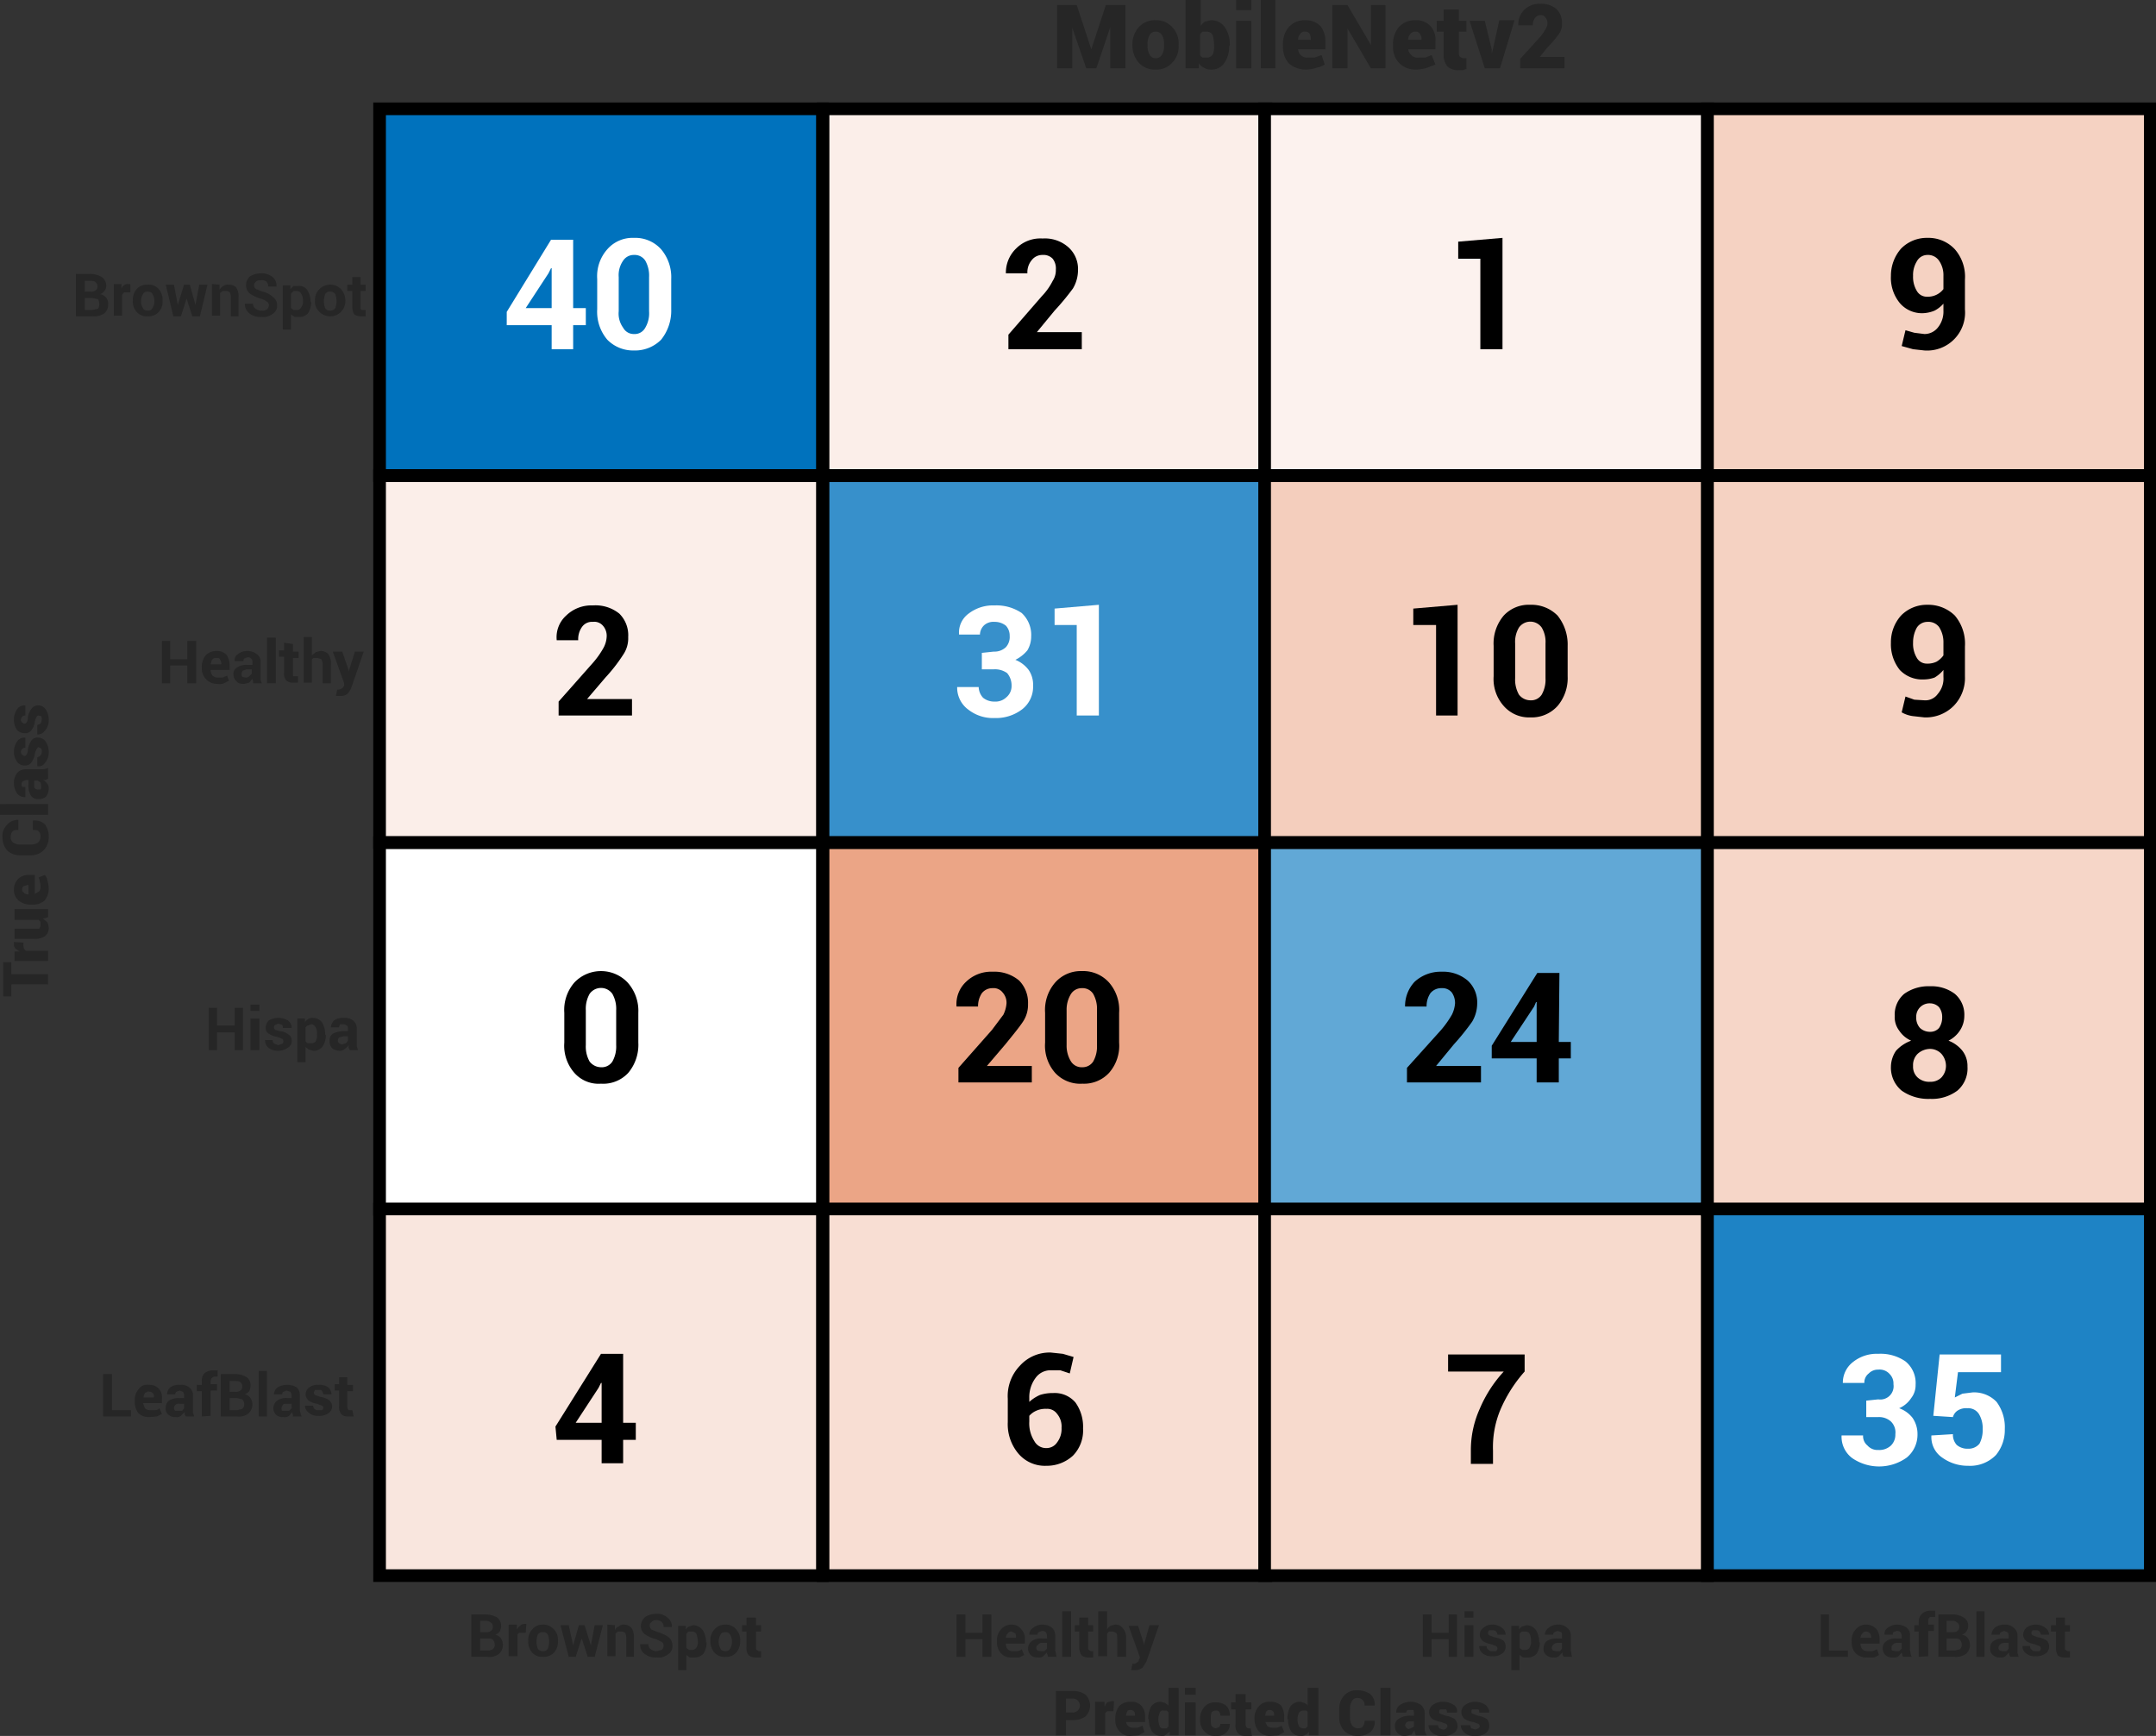 <svg xmlns="http://www.w3.org/2000/svg" viewBox="0 0 340.8 274.4"><rect x="0" y="0" width="340.8" height="274.4" fill="#333333" stroke="none"/><defs><style>.cls-1{fill:#0072bd;}.cls-1,.cls-10,.cls-11,.cls-12,.cls-13,.cls-14,.cls-15,.cls-2,.cls-3,.cls-4,.cls-5,.cls-6,.cls-7,.cls-8,.cls-9{stroke:#000;stroke-miterlimit:10;stroke-width:2px;}.cls-1,.cls-16,.cls-2,.cls-3{isolation:isolate;}.cls-18,.cls-2{fill:#fff;}.cls-3,.cls-5{fill:#fbeee9;}.cls-4{fill:#f9e6de;}.cls-6{fill:#eba586;}.cls-7{fill:#3790cb;}.cls-8{fill:#f8ded3;}.cls-9{fill:#fcf2ee;}.cls-10{fill:#61a8d6;}.cls-11{fill:#f4cebd;}.cls-12{fill:#f7dacd;}.cls-13{fill:#f5d2c2;}.cls-14{fill:#f6d6c8;}.cls-15{fill:#1e83c5;}.cls-17{fill:#262626;}</style></defs><title>MobileNet CM</title><g id="Layer_2" data-name="Layer 2"><g id="Layer_1-2" data-name="Layer 1"><rect class="cls-1" x="60" y="17.2" width="70" height="57.96"/><rect class="cls-2" x="60" y="133.2" width="70" height="57.96"/><rect class="cls-3" x="60" y="75.2" width="70" height="57.96"/><rect class="cls-4" x="60" y="191.1" width="70" height="57.96"/><rect class="cls-5" x="130.1" y="17.2" width="70" height="57.96"/><rect class="cls-6" x="130.1" y="133.2" width="70" height="57.96"/><rect class="cls-7" x="130.1" y="75.2" width="70" height="57.96"/><rect class="cls-8" x="130.1" y="191.1" width="70" height="57.96"/><rect class="cls-9" x="199.9" y="17.2" width="70" height="57.96"/><rect class="cls-10" x="199.9" y="133.2" width="70" height="57.96"/><rect class="cls-11" x="199.9" y="75.2" width="70" height="57.96"/><rect class="cls-12" x="199.9" y="191.1" width="70" height="57.96"/><rect class="cls-13" x="269.9" y="17.2" width="70" height="57.96"/><rect class="cls-14" x="269.9" y="133.2" width="70" height="57.96"/><rect class="cls-13" x="269.9" y="75.2" width="70" height="57.96"/><rect class="cls-15" x="269.9" y="191.1" width="70" height="57.96"/><g class="cls-16"><path class="cls-17" d="M75.4,263.2v-6.7h2.2a3.6,3.6,0,0,1,1.9.5,1.6,1.6,0,0,1,.6,1.4,2.4,2.4,0,0,1-.2.8,1.8,1.8,0,0,1-.7.5,1.5,1.5,0,0,1,.9.6,1.9,1.9,0,0,1-.3,2.4,2.4,2.4,0,0,1-1.8.5Zm1.4-3.9h.9a1.1,1.1,0,0,0,.8-.2.7.7,0,0,0,.3-.6c0-.4-.1-.6-.3-.7a1.2,1.2,0,0,0-.9-.3h-.8Zm0,1v1.9H78a1.5,1.5,0,0,0,.8-.2.9.9,0,0,0,.3-.7,1.1,1.1,0,0,0-.3-.8c-.2-.2-.4-.2-.8-.2Z" transform="translate(-0.9 -1.3)"/><path class="cls-17" d="M84,259.4H83c-.2.1-.3.2-.3.4v3.3H81.3v-5h1.3v.8c.2-.3.3-.5.5-.6a.9.9,0,0,1,.6-.3h.4Z" transform="translate(-0.9 -1.3)"/><path class="cls-17" d="M84.4,260.7a2.4,2.4,0,0,1,.6-1.8,2.1,2.1,0,0,1,1.7-.8,2.3,2.3,0,0,1,1.8.8,2.4,2.4,0,0,1,.6,1.8h0a2.6,2.6,0,0,1-.6,1.8,2.3,2.3,0,0,1-1.8.7,2.1,2.1,0,0,1-1.7-.7,2.6,2.6,0,0,1-.6-1.8Zm1.3.1a3.6,3.6,0,0,0,.2,1.1.9.9,0,0,0,.8.4.8.8,0,0,0,.8-.4,3.6,3.6,0,0,0,.2-1.1h0a3.1,3.1,0,0,0-.2-1.1.8.8,0,0,0-.8-.4.9.9,0,0,0-.8.4,3.6,3.6,0,0,0-.2,1.1Z" transform="translate(-0.9 -1.3)"/><path class="cls-17" d="M94.3,261.4h0l.6-3.2h1.3l-1.3,5H93.8l-.9-2.8h-.1l-.9,2.8H90.8l-1.3-5h1.3l.7,3.2h0l.9-3.2h.9Z" transform="translate(-0.9 -1.3)"/><path class="cls-17" d="M98.1,258.2v.8a.9.9,0,0,1,.6-.6,1.1,1.1,0,0,1,.8-.3,1.7,1.7,0,0,1,1.2.5,2.5,2.5,0,0,1,.4,1.6v3H99.9v-3a1.5,1.5,0,0,0-.2-.8,1.1,1.1,0,0,0-.6-.2h-.5l-.4.3v3.6H96.9v-5Z" transform="translate(-0.9 -1.3)"/><path class="cls-17" d="M105.8,261.5a.8.8,0,0,0-.2-.6l-1-.5a5.1,5.1,0,0,1-1.8-.8,1.6,1.6,0,0,1-.6-1.3,1.9,1.9,0,0,1,.7-1.4,3.1,3.1,0,0,1,1.7-.5,2.4,2.4,0,0,1,1.8.6,1.7,1.7,0,0,1,.7,1.5h-1.3a1,1,0,0,0-.3-.8,1.2,1.2,0,0,0-.9-.3.8.8,0,0,0-.7.3.6.6,0,0,0-.3.6.9.9,0,0,0,.3.6l1,.4a5.4,5.4,0,0,1,1.7.8,1.8,1.8,0,0,1,.6,1.4,1.5,1.5,0,0,1-.7,1.3,2.4,2.4,0,0,1-1.8.5,2.7,2.7,0,0,1-1.8-.5,1.7,1.7,0,0,1-.8-1.6h1.3a.8.8,0,0,0,.4.8,1.2,1.2,0,0,0,.9.3l.8-.2A.9.9,0,0,0,105.8,261.5Z" transform="translate(-0.9 -1.3)"/><path class="cls-17" d="M112.6,260.9a3.5,3.5,0,0,1-.5,1.8,2,2,0,0,1-1.5.6h-.7l-.5-.4v2.4h-1.3v-7h1.2v.6a1.2,1.2,0,0,1,.5-.5l.7-.2a1.9,1.9,0,0,1,1.5.8,3.6,3.6,0,0,1,.5,1.9Zm-1.4-.1a3.7,3.7,0,0,0-.2-1.2.8.8,0,0,0-.7-.4h-.5a.8.8,0,0,0-.4.4v2.2l.4.3h.5a.8.8,0,0,0,.7-.4,1.5,1.5,0,0,0,.2-1Z" transform="translate(-0.9 -1.3)"/><path class="cls-17" d="M113.2,260.7a2.4,2.4,0,0,1,.6-1.8,2.2,2.2,0,0,1,1.8-.8,2.1,2.1,0,0,1,1.7.8,2.4,2.4,0,0,1,.6,1.8h0a2.6,2.6,0,0,1-.6,1.8,2.1,2.1,0,0,1-1.7.7,2.1,2.1,0,0,1-1.8-.7,2.6,2.6,0,0,1-.6-1.8Zm1.3.1a2,2,0,0,0,.3,1.1c.1.3.4.4.8.4a.7.7,0,0,0,.7-.4,2,2,0,0,0,.3-1.1h0a1.8,1.8,0,0,0-.3-1.1.7.7,0,0,0-.7-.4c-.4,0-.7.1-.8.4a2,2,0,0,0-.3,1.1Z" transform="translate(-0.9 -1.3)"/><path class="cls-17" d="M120.4,257v1.2h.8v1h-.8v2.5c0,.2,0,.4.1.4l.3.2h.4v1h-.8a1.8,1.8,0,0,1-1.1-.3,1.7,1.7,0,0,1-.4-1.3v-2.5h-.7v-1h.7V257Z" transform="translate(-0.9 -1.3)"/></g><g class="cls-16"><path class="cls-17" d="M157.6,263.2h-1.4v-2.8h-2.7v2.8h-1.4v-6.7h1.4v2.9h2.7v-2.9h1.4Z" transform="translate(-0.9 -1.3)"/><path class="cls-17" d="M160.9,263.3a2.1,2.1,0,0,1-1.8-.7,2.4,2.4,0,0,1-.6-1.7v-.2a2.4,2.4,0,0,1,.6-1.8,2.1,2.1,0,0,1,1.7-.8,1.8,1.8,0,0,1,1.5.7,2.1,2.1,0,0,1,.6,1.6v.7h-3a1.2,1.2,0,0,0,.3.9,1,1,0,0,0,.8.3h.8c.2-.1.4-.1.6-.3l.4.9-.8.4Zm-.1-4.1a.6.6,0,0,0-.6.3.9.9,0,0,0-.3.7h1.6a1.5,1.5,0,0,0-.1-.7Z" transform="translate(-0.9 -1.3)"/><path class="cls-17" d="M166.6,263.2a.4.4,0,0,1-.1-.3.6.6,0,0,1-.1-.4l-.6.6a1.1,1.1,0,0,1-.8.2,1.6,1.6,0,0,1-1.2-.4,1.5,1.5,0,0,1,.2-2.2,2.4,2.4,0,0,1,1.6-.4h.8v-.4a1.1,1.1,0,0,0-.2-.6.8.8,0,0,0-.6-.2l-.5.2a.5.5,0,0,0-.2.4h-1.3a1.4,1.4,0,0,1,.6-1.1,2.5,2.5,0,0,1,3,0,1.7,1.7,0,0,1,.5,1.3V262a1.3,1.3,0,0,0,.1.6c0,.2.1.4.1.6Zm-1.2-.9h.6l.4-.4V261h-.8a.6.6,0,0,0-.6.3.5.5,0,0,0-.3.5.5.5,0,0,0,.2.4Z" transform="translate(-0.9 -1.3)"/><path class="cls-17" d="M170.2,263.2h-1.4V256h1.4Z" transform="translate(-0.9 -1.3)"/><path class="cls-17" d="M172.9,257v1.2h.8v1h-.8v2.5c0,.2,0,.4.1.4l.3.2h.4v1H173a1.8,1.8,0,0,1-1.1-.3,2.2,2.2,0,0,1-.4-1.3v-2.5h-.7v-1h.7V257Z" transform="translate(-0.9 -1.3)"/><path class="cls-17" d="M175.9,258.9c.1-.3.3-.4.5-.6l.8-.2a1.4,1.4,0,0,1,1.2.6,2.2,2.2,0,0,1,.5,1.6v2.9h-1.4v-2.9c0-.4,0-.7-.2-.9l-.5-.2h-.6l-.3.3v3.6h-1.4V256h1.4Z" transform="translate(-0.9 -1.3)"/><path class="cls-17" d="M181.7,261.1v.3h0l.9-3.2h1.5l-2,5.8-.6.9a1.8,1.8,0,0,1-1.1.4h-.7l.2-1h.2a.6.6,0,0,0,.5-.2c.2-.1.3-.2.3-.4l.2-.4-1.8-5h1.5Z" transform="translate(-0.9 -1.3)"/></g><g class="cls-16"><path class="cls-17" d="M231.2,263.2h-1.3v-2.8h-2.7v2.8h-1.4v-6.7h1.4v2.9h2.7v-2.9h1.3Z" transform="translate(-0.9 -1.3)"/><path class="cls-17" d="M233.8,257h-1.4v-1h1.4Zm0,6.2h-1.4v-5h1.4Z" transform="translate(-0.9 -1.3)"/><path class="cls-17" d="M237.6,261.9a.5.5,0,0,0-.2-.4l-.8-.3a3.2,3.2,0,0,1-1.3-.5,1.3,1.3,0,0,1,.1-2.1,2,2,0,0,1,1.4-.5,2.5,2.5,0,0,1,1.5.5,1.4,1.4,0,0,1,.6,1.1h-1.3a.8.8,0,0,0-.2-.5.7.7,0,0,0-.6-.2h-.5a.8.8,0,0,0-.2.4.5.5,0,0,0,.2.4l.8.3a3.8,3.8,0,0,1,1.4.5,1.3,1.3,0,0,1,.4,1,1.3,1.3,0,0,1-.6,1.1,2.2,2.2,0,0,1-1.5.4,2.2,2.2,0,0,1-1.6-.5,1.6,1.6,0,0,1-.5-1.1h1.2a.6.6,0,0,0,.3.6.7.7,0,0,0,.6.2h.6A.8.8,0,0,0,237.6,261.9Z" transform="translate(-0.9 -1.3)"/><path class="cls-17" d="M244.3,260.9a3.5,3.5,0,0,1-.5,1.8,1.8,1.8,0,0,1-1.4.6h-.7c-.3-.1-.4-.3-.6-.4v2.4h-1.3v-7H241v.6a1.2,1.2,0,0,1,.5-.5l.7-.2a1.8,1.8,0,0,1,1.5.8,3.6,3.6,0,0,1,.5,1.9Zm-1.4-.1a2.2,2.2,0,0,0-.2-1.2.7.7,0,0,0-.7-.4h-.5a.8.8,0,0,0-.4.4v2.2l.4.3h.5a.7.7,0,0,0,.7-.4,1.5,1.5,0,0,0,.2-1Z" transform="translate(-0.9 -1.3)"/><path class="cls-17" d="M248.1,263.2l-.2-.3v-.4l-.6.6a1.1,1.1,0,0,1-.8.2,1.6,1.6,0,0,1-1.2-.4,1.2,1.2,0,0,1-.4-1.1,1.4,1.4,0,0,1,.5-1.1,2.9,2.9,0,0,1,1.7-.4h.7v-.4a1.1,1.1,0,0,0-.1-.6l-.6-.2-.5.2a.5.5,0,0,0-.2.4h-1.3a1.4,1.4,0,0,1,.6-1.1,2.3,2.3,0,0,1,1.5-.5,2,2,0,0,1,1.4.5,1.5,1.5,0,0,1,.6,1.3V262a1.3,1.3,0,0,0,.1.6,1.3,1.3,0,0,0,.1.6Zm-1.3-.9h.7l.3-.4V261h-.7a.9.9,0,0,0-.7.3.8.8,0,0,0-.2.5.5.5,0,0,0,.2.4Z" transform="translate(-0.9 -1.3)"/></g><g class="cls-16"><path class="cls-17" d="M290,262.2h3v1h-4.3v-6.7H290Z" transform="translate(-0.9 -1.3)"/><path class="cls-17" d="M296,263.3a2.3,2.3,0,0,1-1.8-.7,2.4,2.4,0,0,1-.6-1.7v-.2a2.4,2.4,0,0,1,.6-1.8,2.1,2.1,0,0,1,1.7-.8,2.2,2.2,0,0,1,1.6.7,2.5,2.5,0,0,1,.5,1.6v.7h-3a1.2,1.2,0,0,0,.3.9,1.1,1.1,0,0,0,.8.3h.8l.7-.3.3.9a2.9,2.9,0,0,1-.8.4Zm-.1-4.1a.6.6,0,0,0-.6.3.9.9,0,0,0-.3.7h1.7a1.4,1.4,0,0,0-.2-.7A.8.8,0,0,0,295.9,259.2Z" transform="translate(-0.9 -1.3)"/><path class="cls-17" d="M301.7,263.2c0-.1-.1-.2-.1-.3s-.1-.3-.1-.4l-.5.6a1.2,1.2,0,0,1-.8.2,1.7,1.7,0,0,1-1.3-.4,1.6,1.6,0,0,1-.4-1.1,1.3,1.3,0,0,1,.6-1.1,2.5,2.5,0,0,1,1.6-.4h.8v-.4a1.1,1.1,0,0,0-.2-.6.8.8,0,0,0-.6-.2l-.5.2c-.1.1-.1.2-.1.4h-1.3a1.1,1.1,0,0,1,.5-1.1,2.5,2.5,0,0,1,3,0,1.4,1.4,0,0,1,.5,1.3V262c0,.2.1.4.1.6a1.4,1.4,0,0,0,.2.6Zm-1.2-.9h.6l.4-.4V261h-.8a.7.7,0,0,0-.6.3c-.2.1-.2.3-.2.5s0,.3.1.4Z" transform="translate(-0.9 -1.3)"/><path class="cls-17" d="M304.2,263.2v-4h-.7v-1h.7v-.5a1.7,1.7,0,0,1,.5-1.3,2,2,0,0,1,1.4-.5h.7v1h-.5c-.2,0-.4,0-.5.2a.7.7,0,0,0-.1.5v.5h.9v1h-.9v4Z" transform="translate(-0.9 -1.3)"/><path class="cls-17" d="M307.3,263.2v-6.7h2.2a3,3,0,0,1,1.8.5,1.4,1.4,0,0,1,.7,1.4,1.3,1.3,0,0,1-.3.8,1.3,1.3,0,0,1-.7.5,1.4,1.4,0,0,1,1,.6,1.9,1.9,0,0,1-.3,2.4,2.7,2.7,0,0,1-1.8.5Zm1.3-3.9h.9c.4,0,.6,0,.8-.2a.7.7,0,0,0,.3-.6c0-.4-.1-.6-.3-.7a1,1,0,0,0-.8-.3h-.9Zm0,1v1.9h1.3l.8-.2a.9.9,0,0,0,.3-.7,1.1,1.1,0,0,0-.3-.8c-.2-.2-.5-.2-.9-.2Z" transform="translate(-0.9 -1.3)"/><path class="cls-17" d="M314.6,263.2h-1.3V256h1.3Z" transform="translate(-0.9 -1.3)"/><path class="cls-17" d="M318.7,263.2l-.2-.3v-.4l-.6.6a1.1,1.1,0,0,1-.8.2,1.6,1.6,0,0,1-1.2-.4,1.2,1.2,0,0,1-.4-1.1,1.2,1.2,0,0,1,.5-1.1,2.9,2.9,0,0,1,1.7-.4h.7v-.4c0-.3,0-.4-.2-.6l-.5-.2-.5.2a.5.5,0,0,0-.2.4h-1.3a1.6,1.6,0,0,1,.5-1.1,2.5,2.5,0,0,1,1.6-.5,2,2,0,0,1,1.4.5,1.5,1.5,0,0,1,.6,1.3v2.7c.1.2.1.4.2.6Zm-1.3-.9h.7l.3-.4V261h-.7a.9.9,0,0,0-.7.3.8.8,0,0,0-.2.5.5.5,0,0,0,.2.4Z" transform="translate(-0.9 -1.3)"/><path class="cls-17" d="M323.5,261.9a.5.5,0,0,0-.2-.4l-.8-.3a3.2,3.2,0,0,1-1.3-.5,1.4,1.4,0,0,1-.5-1,1.6,1.6,0,0,1,.5-1.1,2.5,2.5,0,0,1,3,0,1.4,1.4,0,0,1,.6,1.1h-1.3a.8.8,0,0,0-.2-.5.7.7,0,0,0-.6-.2h-.5a.8.8,0,0,0-.2.4.5.5,0,0,0,.2.4l.8.3a3.8,3.8,0,0,1,1.4.5,1.3,1.3,0,0,1,.4,1,1.3,1.3,0,0,1-.6,1.1,2.4,2.4,0,0,1-1.5.4,2.1,2.1,0,0,1-1.6-.5,1.3,1.3,0,0,1-.5-1.1h1.2a.6.6,0,0,0,.3.6c.1.2.4.2.6.2h.6A.8.8,0,0,0,323.5,261.9Z" transform="translate(-0.9 -1.3)"/><path class="cls-17" d="M327.3,257v1.2h.8v1h-.8v2.5c0,.2,0,.4.1.4l.3.2h.4v1h-.8a1.8,1.8,0,0,1-1.1-.3,2.3,2.3,0,0,1-.3-1.3v-2.5h-.8v-1h.8V257Z" transform="translate(-0.9 -1.3)"/></g><g class="cls-16"><path class="cls-17" d="M169.4,273.2v2.4h-1.6v-7h2.7a3.2,3.2,0,0,1,2,.6,2.4,2.4,0,0,1,0,3.4,3.2,3.2,0,0,1-2,.6Zm0-1.2h1.1a1.1,1.1,0,1,0,0-2.2h-1.1Z" transform="translate(-0.9 -1.3)"/><path class="cls-17" d="M176.9,271.8h-1l-.3.3v3.4H174v-5.2h1.5v.8a4.3,4.3,0,0,1,.4-.7l.7-.2h.4Z" transform="translate(-0.9 -1.3)"/><path class="cls-17" d="M179.7,275.7a2.1,2.1,0,0,1-1.8-.7,2.4,2.4,0,0,1-.7-1.8V273a3.2,3.2,0,0,1,.6-2,2.5,2.5,0,0,1,1.9-.7,2.1,2.1,0,0,1,1.6.6,2.6,2.6,0,0,1,.6,1.8v.8h-3a.9.9,0,0,0,.3.6,1,1,0,0,0,.8.3h.7l.8-.3.3,1-.9.5Zm0-4.1c-.3,0-.5,0-.6.2a1.4,1.4,0,0,0-.2.7h1.4c0-.3,0-.5-.1-.6S179.9,271.6,179.7,271.6Z" transform="translate(-0.9 -1.3)"/><path class="cls-17" d="M182.4,273a3.9,3.9,0,0,1,.5-2,1.8,1.8,0,0,1,1.5-.7l.7.2.5.4v-2.8h1.6v7.5h-1.4V275l-.6.5a.8.8,0,0,1-.7.2,1.8,1.8,0,0,1-1.5-.7,3.6,3.6,0,0,1-.5-1.9Zm1.6.1a2.5,2.5,0,0,0,.2,1,.5.5,0,0,0,.6.4h.5l.3-.3V272q-.2-.3-.3-.3h-.5a.5.5,0,0,0-.6.4,2.5,2.5,0,0,0-.2,1Z" transform="translate(-0.9 -1.3)"/><path class="cls-17" d="M189.9,269.2h-1.7v-1.1h1.7Zm0,6.4h-1.7v-5.2h1.7Z" transform="translate(-0.9 -1.3)"/><path class="cls-17" d="M193.1,274.5l.5-.2a.8.8,0,0,0,.2-.5h1.5a1.8,1.8,0,0,1-.6,1.4,2.1,2.1,0,0,1-1.6.5,2.1,2.1,0,0,1-1.8-.7,2.5,2.5,0,0,1-.7-1.9h0a2.7,2.7,0,0,1,.7-2,2.1,2.1,0,0,1,1.8-.7,2.5,2.5,0,0,1,1.6.5,2.1,2.1,0,0,1,.6,1.6h-1.5a.8.8,0,0,0-.2-.6c-.1-.2-.3-.2-.5-.2a.9.9,0,0,0-.7.3,3.4,3.4,0,0,0-.1,1.1h0a2.8,2.8,0,0,0,.1,1A1,1,0,0,0,193.1,274.5Z" transform="translate(-0.9 -1.3)"/><path class="cls-17" d="M197.8,269.1v1.3h.9v1.1h-.9v2.4c0,.2.1.3.1.4a.5.5,0,0,0,.4.2h.3l.2,1.2h-1a1.6,1.6,0,0,1-1.2-.4,1.8,1.8,0,0,1-.4-1.4v-2.4h-.7v-1.1h.7v-1.3Z" transform="translate(-0.9 -1.3)"/><path class="cls-17" d="M201.8,275.7a2.5,2.5,0,0,1-1.9-.7,2.9,2.9,0,0,1-.7-1.8V273a2.7,2.7,0,0,1,.7-2,2.1,2.1,0,0,1,1.8-.7,2.4,2.4,0,0,1,1.7.6,3.2,3.2,0,0,1,.5,1.8v.8h-3l.3.6a1.1,1.1,0,0,0,.8.3h.8l.7-.3.4,1-.9.5Zm-.1-4.1a.7.7,0,0,0-.6.2,1.4,1.4,0,0,0-.2.7h1.4c0-.3,0-.5-.1-.6S201.9,271.6,201.7,271.6Z" transform="translate(-0.9 -1.3)"/><path class="cls-17" d="M204.4,273a3.9,3.9,0,0,1,.5-2,1.9,1.9,0,0,1,1.6-.7l.6.2a1,1,0,0,1,.5.4v-2.8h1.7v7.5h-1.5V275a1.2,1.2,0,0,1-.5.5,1.1,1.1,0,0,1-.8.2,1.8,1.8,0,0,1-1.5-.7,3.6,3.6,0,0,1-.5-1.9Zm1.6.1a2.5,2.5,0,0,0,.2,1,.8.8,0,0,0,.7.4h.4l.3-.3V272a.3.3,0,0,0-.3-.3h-.4a.8.8,0,0,0-.7.4,2.5,2.5,0,0,0-.2,1Z" transform="translate(-0.9 -1.3)"/><path class="cls-17" d="M218.2,273.3h0a2.1,2.1,0,0,1-.7,1.8,3,3,0,0,1-2,.6,2.8,2.8,0,0,1-2.1-.8,2.9,2.9,0,0,1-.8-2.1v-1.4a2.9,2.9,0,0,1,.8-2.1,2.4,2.4,0,0,1,2-.8,3.3,3.3,0,0,1,2.1.6,2.1,2.1,0,0,1,.7,1.8h-1.6a1.1,1.1,0,0,0-1.2-1.2.9.9,0,0,0-.8.5,2.1,2.1,0,0,0-.3,1.2v1.4a2.1,2.1,0,0,0,.3,1.2,1.1,1.1,0,0,0,.9.5c.4,0,.7-.1.8-.3a1.2,1.2,0,0,0,.3-.9Z" transform="translate(-0.9 -1.3)"/><path class="cls-17" d="M220.7,275.6h-1.6v-7.5h1.6Z" transform="translate(-0.9 -1.3)"/><path class="cls-17" d="M224.7,275.6c0-.1-.1-.2-.1-.3a.9.9,0,0,1-.1-.5l-.5.7-.9.2a1.5,1.5,0,0,1-1.7-1.5,1.2,1.2,0,0,1,.6-1.2,3,3,0,0,1,1.8-.5h.6v-.3a1.1,1.1,0,0,0-.1-.6h-.9a.5.5,0,0,0-.2.4h-1.6a1.4,1.4,0,0,1,.6-1.2,3.1,3.1,0,0,1,1.7-.5,2.8,2.8,0,0,1,1.6.5,1.7,1.7,0,0,1,.6,1.4v2.7l.3.7Zm-1.1-1,.5-.2q.3-.1.3-.3v-.7h-.6a.8.8,0,0,0-.6.2.8.8,0,0,0-.2.5l.2.3A.5.5,0,0,0,223.6,274.6Z" transform="translate(-0.9 -1.3)"/><path class="cls-17" d="M229.7,274.2a.5.5,0,0,0-.2-.4l-.8-.3a3.8,3.8,0,0,1-1.4-.5,1.4,1.4,0,0,1-.5-1,1.4,1.4,0,0,1,.6-1.2,2.5,2.5,0,0,1,1.6-.5,3.1,3.1,0,0,1,1.7.5,1.1,1.1,0,0,1,.5,1.2h-1.6a.7.7,0,0,0-.1-.5h-.9c-.2.1-.2.2-.2.4s0,.2.2.3l.8.3a3.8,3.8,0,0,1,1.4.5,1.6,1.6,0,0,1,.5,1.1,1.3,1.3,0,0,1-.7,1.2,2.5,2.5,0,0,1-1.6.4,2.3,2.3,0,0,1-1.7-.5,1.7,1.7,0,0,1-.6-1.2h1.5a.8.8,0,0,0,.2.5l.6.2a.6.6,0,0,0,.5-.2C229.6,274.4,229.7,274.3,229.7,274.2Z" transform="translate(-0.9 -1.3)"/><path class="cls-17" d="M234.8,274.2a.5.5,0,0,0-.2-.4l-.8-.3a3.2,3.2,0,0,1-1.4-.5,1.4,1.4,0,0,1-.5-1,1.4,1.4,0,0,1,.6-1.2,2.8,2.8,0,0,1,3.2,0,1.4,1.4,0,0,1,.6,1.2h-1.6a.7.7,0,0,0-.1-.5h-1c-.1.1-.1.2-.1.4s0,.2.2.3l.8.3a3.8,3.8,0,0,1,1.4.5,1.5,1.5,0,0,1,.4,1.1,1.4,1.4,0,0,1-.6,1.2,2.5,2.5,0,0,1-1.6.4,2.3,2.3,0,0,1-1.7-.5,1.7,1.7,0,0,1-.6-1.2h1.5a.8.8,0,0,0,.2.5l.6.2.5-.2C234.7,274.4,234.8,274.3,234.8,274.2Z" transform="translate(-0.9 -1.3)"/></g><g class="cls-16"><path class="cls-17" d="M12.9,51.3V44.6h2.2a3.6,3.6,0,0,1,1.9.5,1.7,1.7,0,0,1,.7,1.4,1.3,1.3,0,0,1-.3.8,1.3,1.3,0,0,1-.7.5A1.5,1.5,0,0,1,18,49.4a1.8,1.8,0,0,1-.7,1.5,3,3,0,0,1-1.8.4Zm1.4-3.9h.9a1.1,1.1,0,0,0,.8-.2.6.6,0,0,0,.3-.6.8.8,0,0,0-.3-.7c-.2-.2-.5-.2-.9-.2h-.8Zm0,1v1.9h1.2l.9-.2a1.4,1.4,0,0,0,.2-.7,1.9,1.9,0,0,0-.2-.8l-.9-.2Z" transform="translate(-0.9 -1.3)"/><path class="cls-17" d="M21.5,47.5h-1l-.3.4v3.3H18.9v-5h1.2v.8a.9.9,0,0,1,.4-.6.8.8,0,0,1,.7-.2h.3Z" transform="translate(-0.9 -1.3)"/><path class="cls-17" d="M21.9,48.8a2.6,2.6,0,0,1,.6-1.8,2.1,2.1,0,0,1,1.7-.7A2.1,2.1,0,0,1,26,47a2.6,2.6,0,0,1,.6,1.8h0a2.4,2.4,0,0,1-.6,1.8,2.1,2.1,0,0,1-1.7.7,2.1,2.1,0,0,1-1.8-.7,2.4,2.4,0,0,1-.6-1.8Zm1.3.1a1.8,1.8,0,0,0,.3,1.1c.1.3.4.4.8.4A.7.7,0,0,0,25,50a1.8,1.8,0,0,0,.3-1.1h0a2,2,0,0,0-.3-1.1c-.1-.3-.4-.4-.8-.4a.7.7,0,0,0-.7.4,2,2,0,0,0-.3,1.1Z" transform="translate(-0.9 -1.3)"/><path class="cls-17" d="M31.8,49.5h0l.6-3.2h1.3l-1.2,5H31.3l-.9-2.8h0l-.9,2.8H28.3l-1.2-5h1.3l.6,3.2h0l1-3.2h.9Z" transform="translate(-0.9 -1.3)"/><path class="cls-17" d="M35.6,46.3v.8a1.7,1.7,0,0,1,.6-.6,1.2,1.2,0,0,1,.8-.2,1.6,1.6,0,0,1,1.2.4,2.5,2.5,0,0,1,.4,1.6v3H37.4v-3a1.5,1.5,0,0,0-.2-.8.8.8,0,0,0-.6-.2h-.5l-.4.3v3.6H34.4v-5Z" transform="translate(-0.9 -1.3)"/><path class="cls-17" d="M43.4,49.6a.6.6,0,0,0-.3-.6,3,3,0,0,0-1-.5,5.4,5.4,0,0,1-1.7-.8,1.6,1.6,0,0,1-.6-1.3,1.8,1.8,0,0,1,.6-1.4,3.5,3.5,0,0,1,1.8-.5,2.8,2.8,0,0,1,1.8.6,1.7,1.7,0,0,1,.6,1.5H43.3a1.1,1.1,0,0,0-.3-.8,1.1,1.1,0,0,0-.8-.2c-.4,0-.6,0-.8.2a.7.7,0,0,0,0,1.2l1,.4a3.4,3.4,0,0,1,1.7.9,1.5,1.5,0,0,1,.6,1.3,1.4,1.4,0,0,1-.7,1.3,2.3,2.3,0,0,1-1.7.5,2.9,2.9,0,0,1-1.9-.5,1.9,1.9,0,0,1-.8-1.6h1.3a.9.9,0,0,0,.4.8,1.5,1.5,0,0,0,1,.3,1.1,1.1,0,0,0,.8-.2A.9.9,0,0,0,43.4,49.6Z" transform="translate(-0.9 -1.3)"/><path class="cls-17" d="M50.1,49a3.5,3.5,0,0,1-.5,1.8,1.7,1.7,0,0,1-1.4.6h-.7l-.6-.4v2.4H45.6v-7h1.2v.6l.5-.5h.8a1.5,1.5,0,0,1,1.4.7,3.6,3.6,0,0,1,.5,1.9Zm-1.3-.1a2.1,2.1,0,0,0-.3-1.2.8.8,0,0,0-.7-.4h-.5l-.4.4V50l.4.3h.5a.7.7,0,0,0,.7-.4,1.5,1.5,0,0,0,.3-1Z" transform="translate(-0.9 -1.3)"/><path class="cls-17" d="M50.7,48.8a2.3,2.3,0,0,1,.7-1.8,2.4,2.4,0,0,1,3.4,0,2.7,2.7,0,0,1,.7,1.8h0a2.5,2.5,0,0,1-.7,1.8,2.4,2.4,0,0,1-3.4,0,2.1,2.1,0,0,1-.7-1.8Zm1.4.1a3.1,3.1,0,0,0,.2,1.1.8.8,0,0,0,.8.4.9.9,0,0,0,.8-.4,3.1,3.1,0,0,0,.2-1.1h0a3.6,3.6,0,0,0-.2-1.1.9.9,0,0,0-.8-.4.8.8,0,0,0-.8.4,3.6,3.6,0,0,0-.2,1.1Z" transform="translate(-0.9 -1.3)"/><path class="cls-17" d="M57.9,45.1v1.2h.8v1h-.8v2.5a.7.7,0,0,0,.1.5h.7v1H58a1.8,1.8,0,0,1-1.1-.3,2.3,2.3,0,0,1-.3-1.3V47.3h-.8v-1h.8V45.1Z" transform="translate(-0.9 -1.3)"/></g><g class="cls-16"><path class="cls-17" d="M31.9,109.3H30.5v-2.8H27.8v2.8H26.5v-6.7h1.3v2.9h2.7v-2.9h1.4Z" transform="translate(-0.9 -1.3)"/><path class="cls-17" d="M35.2,109.4a2.4,2.4,0,0,1-2.4-2.4v-.2a2.9,2.9,0,0,1,.6-1.9,2.4,2.4,0,0,1,1.7-.7,2.1,2.1,0,0,1,1.6.6,3.1,3.1,0,0,1,.5,1.7v.7h-3a1.4,1.4,0,0,0,.3.9,1.1,1.1,0,0,0,.8.3h.8l.7-.3.3.8-.8.4A2,2,0,0,1,35.2,109.4Zm-.1-4.1a.8.8,0,0,0-.6.2c-.2.2-.2.5-.3.8h1.7a1.4,1.4,0,0,0-.2-.7C35.6,105.3,35.4,105.3,35.1,105.3Z" transform="translate(-0.9 -1.3)"/><path class="cls-17" d="M40.9,109.3V109c0-.2-.1-.3-.1-.4l-.5.6-.8.2c-.6,0-1-.1-1.2-.4a1.4,1.4,0,0,1-.5-1.1,1.1,1.1,0,0,1,.6-1.1,2.5,2.5,0,0,1,1.6-.4h.8V106a.7.7,0,0,0-.8-.8l-.5.2c-.1.1-.1.2-.1.4H38a1.1,1.1,0,0,1,.5-1.1,2.5,2.5,0,0,1,3,0,1.5,1.5,0,0,1,.6,1.3v2.7a1.4,1.4,0,0,0,.2.6Zm-1.2-.9a.7.7,0,0,0,.6-.2l.4-.4v-.7h-.8l-.6.2a.7.7,0,0,0-.2.6.6.6,0,0,0,.1.4Z" transform="translate(-0.9 -1.3)"/><path class="cls-17" d="M44.5,109.3H43.1v-7.2h1.4Z" transform="translate(-0.9 -1.3)"/><path class="cls-17" d="M47.2,103.1v1.2h.9v1h-.9v2.5c0,.2,0,.3.1.4H48v1h-.8a1.4,1.4,0,0,1-1.1-.4,1.7,1.7,0,0,1-.3-1.2v-2.5h-.8v-1h.8v-1.2Z" transform="translate(-0.9 -1.3)"/><path class="cls-17" d="M50.2,104.9l.6-.5.7-.2a1.7,1.7,0,0,1,1.3.5,2.5,2.5,0,0,1,.4,1.6v3H51.9v-3a1.9,1.9,0,0,0-.2-.8l-.6-.2h-.5c-.2,0-.3.1-.4.3v3.6H48.9v-7.2h1.3Z" transform="translate(-0.9 -1.3)"/><path class="cls-17" d="M56,107.2v.3h0l1-3.2h1.4l-2,5.8a4.7,4.7,0,0,1-.6.9,1.6,1.6,0,0,1-1.1.3h-.7l.2-1h.3l.5-.2.3-.4v-.4l-1.8-5h1.5Z" transform="translate(-0.9 -1.3)"/></g><g class="cls-16"><path class="cls-17" d="M39.3,167.3H38v-2.8H35.2v2.8H33.9v-6.7h1.3v2.8H38v-2.8h1.3Z" transform="translate(-0.9 -1.3)"/><path class="cls-17" d="M41.9,161.1H40.5v-1h1.4Zm0,6.2H40.5v-5h1.4Z" transform="translate(-0.9 -1.3)"/><path class="cls-17" d="M45.7,165.9a.5.5,0,0,0-.2-.4l-.8-.3a3.2,3.2,0,0,1-1.3-.5,1,1,0,0,1-.5-1,1.6,1.6,0,0,1,.5-1.1,3,3,0,0,1,3,0,1.4,1.4,0,0,1,.6,1.2H45.6a.7.7,0,0,0-.1-.5l-.6-.2-.5.2a.5.5,0,0,0-.2.4.8.8,0,0,0,.2.4l.8.2a2.6,2.6,0,0,1,1.4.6,1,1,0,0,1,.4.9,1.1,1.1,0,0,1-.6,1.1,2.5,2.5,0,0,1-1.5.5,2.5,2.5,0,0,1-1.6-.5,1.6,1.6,0,0,1-.5-1.2H44a.6.6,0,0,0,.3.6l.6.2.6-.2A.5.5,0,0,0,45.7,165.9Z" transform="translate(-0.9 -1.3)"/><path class="cls-17" d="M52.4,164.9a3,3,0,0,1-.5,1.8,1.7,1.7,0,0,1-1.5.7l-.7-.2-.5-.4v2.4H47.9v-6.9h1.2v.6a1.2,1.2,0,0,1,.5-.5,1,1,0,0,1,.7-.2,1.8,1.8,0,0,1,1.5.7,3.6,3.6,0,0,1,.5,1.9Zm-1.4-.1a1.8,1.8,0,0,0-.2-1.1c-.2-.3-.4-.5-.7-.5l-.5.2c-.2,0-.3.2-.4.3v2.2c.1.1.2.3.4.3h.5a.8.8,0,0,0,.7-.3,1.8,1.8,0,0,0,.2-1.1Z" transform="translate(-0.9 -1.3)"/><path class="cls-17" d="M56.2,167.3c-.1-.1-.1-.3-.2-.4v-.4a1.7,1.7,0,0,1-.6.6,1.1,1.1,0,0,1-.8.3,2.1,2.1,0,0,1-1.2-.4,1.5,1.5,0,0,1-.4-1.1,1.3,1.3,0,0,1,.5-1.2,3.9,3.9,0,0,1,1.7-.4h.7v-.4c0-.2,0-.4-.2-.5s-.3-.2-.5-.2h-.5a.8.8,0,0,0-.2.5H53.2a1.8,1.8,0,0,1,.5-1.1,2.5,2.5,0,0,1,1.6-.4,2,2,0,0,1,1.4.4,1.6,1.6,0,0,1,.6,1.3v2.8l.2.6Zm-1.3-.9.7-.2.3-.4v-.7h-.7l-.7.2a.8.8,0,0,0-.2.5.5.5,0,0,0,.2.4Z" transform="translate(-0.9 -1.3)"/></g><g class="cls-16"><path class="cls-17" d="M18.6,224.2h3v1H17.2v-6.7h1.4Z" transform="translate(-0.9 -1.3)"/><path class="cls-17" d="M24.5,225.3a2.4,2.4,0,0,1-1.7-.6,2.8,2.8,0,0,1-.6-1.8v-.2a2.6,2.6,0,0,1,.6-1.8,1.6,1.6,0,0,1,1.6-.7,2.1,2.1,0,0,1,1.6.6,2.1,2.1,0,0,1,.5,1.6v.7h-3l.3.8a1.2,1.2,0,0,0,.9.3h.7a.9.9,0,0,0,.7-.3l.4.9-.8.4Zm-.1-4.1-.6.3a1.4,1.4,0,0,0-.2.7h1.6a.7.7,0,0,0-.8-.9Z" transform="translate(-0.9 -1.3)"/><path class="cls-17" d="M30.3,225.2l-.2-.3v-.4l-.6.6a1.1,1.1,0,0,1-.8.2,1.6,1.6,0,0,1-1.2-.4,1.2,1.2,0,0,1-.4-1.1,1.4,1.4,0,0,1,.5-1.1,2.9,2.9,0,0,1,1.7-.4H30v-.4a.7.7,0,0,0-.2-.6l-.5-.2-.5.2a.5.5,0,0,0-.2.4H27.3a1.6,1.6,0,0,1,.5-1.1,2.5,2.5,0,0,1,1.6-.4,2,2,0,0,1,1.4.4,1.5,1.5,0,0,1,.6,1.3v2.7c.1.2.1.4.2.6Zm-1.3-.9h.7l.3-.4v-.7h-.7a.8.8,0,0,0-.7.2.8.8,0,0,0-.2.5.5.5,0,0,0,.2.4Z" transform="translate(-0.9 -1.3)"/><path class="cls-17" d="M32.8,225.2v-4H32v-1h.8v-.5a1.7,1.7,0,0,1,.4-1.3,2.2,2.2,0,0,1,1.4-.5h.7v1h-.4a.6.6,0,0,0-.5.2.8.8,0,0,0-.2.5v.5h1v1h-1v4Z" transform="translate(-0.9 -1.3)"/><path class="cls-17" d="M35.8,225.2v-6.7H38a3.6,3.6,0,0,1,1.9.5,1.6,1.6,0,0,1,.6,1.4,2.4,2.4,0,0,1-.2.8,1.8,1.8,0,0,1-.7.5,1.5,1.5,0,0,1,.9.6,1.9,1.9,0,0,1-.3,2.4,2.4,2.4,0,0,1-1.8.5Zm1.4-3.9h.9a1.1,1.1,0,0,0,.8-.2.7.7,0,0,0,.3-.6.8.8,0,0,0-.3-.7c-.2-.2-.5-.2-.9-.2h-.8Zm0,1v1.9h1.2l.8-.2a.9.9,0,0,0,.3-.7,1.1,1.1,0,0,0-.3-.8l-.8-.2Z" transform="translate(-0.9 -1.3)"/><path class="cls-17" d="M43.1,225.2H41.8V218h1.3Z" transform="translate(-0.9 -1.3)"/><path class="cls-17" d="M47.2,225.2v-.3a.6.6,0,0,1-.1-.4l-.5.6a1.3,1.3,0,0,1-.9.2,1.6,1.6,0,0,1-1.2-.4,1.5,1.5,0,0,1,.2-2.2,2.4,2.4,0,0,1,1.6-.4H47v-.4a1.4,1.4,0,0,0-.2-.6l-.6-.2-.5.2a.5.5,0,0,0-.2.4H44.2a1.4,1.4,0,0,1,.6-1.1,3,3,0,0,1,3,0,1.7,1.7,0,0,1,.5,1.3V224a1.3,1.3,0,0,0,.1.6,1.4,1.4,0,0,0,.2.6Zm-1.2-.9h.6l.4-.4v-.7h-.8c-.3,0-.5,0-.6.2s-.2.3-.2.5,0,.3.1.4Z" transform="translate(-0.9 -1.3)"/><path class="cls-17" d="M52,223.9c0-.2,0-.3-.2-.4l-.8-.3a3.2,3.2,0,0,1-1.3-.5,1.3,1.3,0,0,1,.1-2.1,2.1,2.1,0,0,1,1.4-.4,2.5,2.5,0,0,1,1.6.4,1.6,1.6,0,0,1,.5,1.1H52a.8.8,0,0,0-.2-.5c-.1-.2-.3-.2-.6-.2h-.5l-.2.4a.5.5,0,0,0,.2.4l.8.3a3.8,3.8,0,0,1,1.4.5,1.4,1.4,0,0,1,.5,1,1.3,1.3,0,0,1-.6,1.1,2.5,2.5,0,0,1-1.6.4,2,2,0,0,1-1.5-.5,1.4,1.4,0,0,1-.6-1.1h1.3a.8.8,0,0,0,.2.5.8.8,0,0,0,.7.2h.5A.4.4,0,0,0,52,223.9Z" transform="translate(-0.9 -1.3)"/><path class="cls-17" d="M55.8,219v1.2h.9v1h-.9v2.5a.8.8,0,0,0,.2.5h.6l.2,1h-.9a1.5,1.5,0,0,1-1-.3,1.7,1.7,0,0,1-.4-1.3v-2.5h-.7v-1h.7V219Z" transform="translate(-0.9 -1.3)"/></g><g class="cls-16"><path class="cls-17" d="M2.7,153.4v1.9H8.5v1.6H2.7v1.9H1.4v-5.4Z" transform="translate(-0.9 -1.3)"/><path class="cls-17" d="M4.6,150.3v.5a4.3,4.3,0,0,0,.1.5l.3.3H8.5v1.6H3.2v-1.5H4l-.6-.4a.9.9,0,0,1-.3-.7v-.4Z" transform="translate(-0.9 -1.3)"/><path class="cls-17" d="M7.7,146.5l.7.6a2.9,2.9,0,0,1,.2.9,1.6,1.6,0,0,1-.6,1.3,3,3,0,0,1-1.8.4h-3v-1.6H7.1c.1-.2.2-.3.2-.5V147l-.3-.3H3.2V145H8.5v1.3Z" transform="translate(-0.9 -1.3)"/><path class="cls-17" d="M8.6,141.8a2.9,2.9,0,0,1-.7,1.9,2.9,2.9,0,0,1-1.9.6H5.9a3.2,3.2,0,0,1-2-.6,2.2,2.2,0,0,1-.8-1.8,2.4,2.4,0,0,1,.7-1.7,2.4,2.4,0,0,1,1.7-.6h.9v3h0l.7-.4a1.2,1.2,0,0,0,.2-.7,1.9,1.9,0,0,0-.1-.8,2.5,2.5,0,0,0-.2-.7l1-.4a1.9,1.9,0,0,1,.4.9A5,5,0,0,1,8.6,141.8Zm-4.2.1a.5.5,0,0,0,.3.5c.1.2.3.2.6.3h.1v-1.5H5.2l-.6.2A.6.6,0,0,0,4.4,141.9Z" transform="translate(-0.9 -1.3)"/><path class="cls-17" d="M6.1,131h0a2.4,2.4,0,0,1,1.9.6,3.2,3.2,0,0,1,.6,2,2.9,2.9,0,0,1-.8,2.1,2.9,2.9,0,0,1-2.1.8H4.2a3.1,3.1,0,0,1-2.1-.7,3,3,0,0,1-.8-2.1,2.4,2.4,0,0,1,.7-2,2.2,2.2,0,0,1,1.8-.8h0v1.6c-.4,0-.7,0-.9.2a1.2,1.2,0,0,0-.3.9,1,1,0,0,0,.4.9,2.1,2.1,0,0,0,1.2.3H5.7a2.1,2.1,0,0,0,1.2-.3,1.3,1.3,0,0,0,.4-1,1,1,0,0,0-.3-.8c-.1-.2-.5-.2-.9-.2Z" transform="translate(-0.9 -1.3)"/><path class="cls-17" d="M8.5,128.4v1.7H.9v-1.7Z" transform="translate(-0.9 -1.3)"/><path class="cls-17" d="M8.5,124.4l-.4.2H7.7a1.5,1.5,0,0,1,.6.5,1.1,1.1,0,0,1,.3.8,2.2,2.2,0,0,1-.4,1.3,1.6,1.6,0,0,1-1.2.4,1.3,1.3,0,0,1-1.2-.5,3,3,0,0,1-.4-1.8v-.7H5l-.5.2a.6.6,0,0,0-.2.5c0,.2.1.3.1.4h.5v1.6H4.8a1.4,1.4,0,0,1-1.2-.6,2.8,2.8,0,0,1-.5-1.6,2.5,2.5,0,0,1,.5-1.6,1.8,1.8,0,0,1,1.4-.6H7.8l.7-.2Zm-1.1,1.2a1.3,1.3,0,0,0-.1-.6l-.4-.3H6.3v.7a.7.7,0,0,0,.1.5.6.6,0,0,0,.5.2h.4A.6.6,0,0,0,7.4,125.6Z" transform="translate(-0.9 -1.3)"/><path class="cls-17" d="M7,119.4q-.1,0-.3.3a2.2,2.2,0,0,0-.3.8,3,3,0,0,1-.6,1.4,1.2,1.2,0,0,1-1,.4,1.4,1.4,0,0,1-1.2-.6,2.5,2.5,0,0,1-.5-1.5,2.9,2.9,0,0,1,.5-1.7,1.4,1.4,0,0,1,1.2-.6h.1v1.6a.6.6,0,0,0-.5.2.6.6,0,0,0-.2.5.8.8,0,0,0,.2.4l.3.2a.5.5,0,0,0,.4-.2,1.5,1.5,0,0,0,.2-.8,3.6,3.6,0,0,1,.6-1.5,1.2,1.2,0,0,1,1.1-.4,1.4,1.4,0,0,1,1.1.6,2.9,2.9,0,0,1,.5,1.7,2.5,2.5,0,0,1-.6,1.7,1.1,1.1,0,0,1-1.2.5h0V121c.2-.1.4-.1.5-.3a.8.8,0,0,0,.2-.6.7.7,0,0,0-.1-.5Z" transform="translate(-0.9 -1.3)"/><path class="cls-17" d="M7,114.4c-.1,0-.2,0-.3.2a2.2,2.2,0,0,0-.3.8,2.6,2.6,0,0,1-.6,1.4,1.2,1.2,0,0,1-1,.4,1.7,1.7,0,0,1-1.2-.5,2.8,2.8,0,0,1-.5-1.6,2.9,2.9,0,0,1,.5-1.7,1.4,1.4,0,0,1,1.2-.6h.1v1.6a.6.6,0,0,0-.5.2.8.8,0,0,0-.2.5.5.5,0,0,0,.2.4l.3.2a.5.5,0,0,0,.4-.2,1.3,1.3,0,0,0,.2-.8,3.1,3.1,0,0,1,.6-1.4,1.3,1.3,0,0,1,1.1-.5,1.4,1.4,0,0,1,1.1.6,2.9,2.9,0,0,1,.5,1.7,2.4,2.4,0,0,1-.6,1.7,1.4,1.4,0,0,1-1.2.6h0v-1.5l.5-.2a1.4,1.4,0,0,0,.2-.7.9.9,0,0,0-.1-.5Z" transform="translate(-0.9 -1.3)"/></g><path class="cls-18" d="M91.5,50h2v2.7h-2v3.8H88.1V52.7H81V50.6L88,39.2h3.5ZM84,50h4.1V43.7H88l-.4.8Z" transform="translate(-0.9 -1.3)"/><path class="cls-18" d="M107,50.2a7.3,7.3,0,0,1-1.6,4.8,5.8,5.8,0,0,1-4.3,1.7A5.7,5.7,0,0,1,96.9,55a6.8,6.8,0,0,1-1.6-4.8V45.4a6.4,6.4,0,0,1,1.6-4.7,5.3,5.3,0,0,1,4.2-1.8,5.5,5.5,0,0,1,4.3,1.8,6.8,6.8,0,0,1,1.6,4.7Zm-3.5-5.1a4.8,4.8,0,0,0-.6-2.6,2,2,0,0,0-1.8-.9,2,2,0,0,0-1.7.9,4,4,0,0,0-.7,2.6v5.4a3.8,3.8,0,0,0,.7,2.6,1.9,1.9,0,0,0,1.7,1,1.9,1.9,0,0,0,1.8-1,4.5,4.5,0,0,0,.6-2.6Z" transform="translate(-0.9 -1.3)"/><path d="M171.9,56.5H160.3V54.2l5.3-6.1a9.8,9.8,0,0,0,1.7-2.4,3.1,3.1,0,0,0,.5-1.8,2.5,2.5,0,0,0-.5-1.7,2,2,0,0,0-1.6-.6,2.1,2.1,0,0,0-1.7.8,3,3,0,0,0-.7,2.1h-3.4a5.3,5.3,0,0,1,1.6-3.9,5.4,5.4,0,0,1,4.2-1.6,5.6,5.6,0,0,1,4.1,1.4,4.6,4.6,0,0,1,1.5,3.6,5.7,5.7,0,0,1-.8,2.9,39.5,39.5,0,0,1-2.9,3.5l-2.8,3.4h7.1Z" transform="translate(-0.9 -1.3)"/><path class="cls-18" d="M158,104.3a2.6,2.6,0,0,0,1.9-.7,2.4,2.4,0,0,0,.6-1.8,2.3,2.3,0,0,0-.6-1.6,2.8,2.8,0,0,0-1.8-.6,2.2,2.2,0,0,0-1.6.5,2.1,2.1,0,0,0-.7,1.5h-3.3a3.7,3.7,0,0,1,1.5-3.3,6.3,6.3,0,0,1,4.1-1.3,7.1,7.1,0,0,1,4.3,1.2,4.7,4.7,0,0,1,1.5,3.7,4.3,4.3,0,0,1-.6,2.2,5.8,5.8,0,0,1-1.9,1.5,4.9,4.9,0,0,1,2.1,1.6,4.1,4.1,0,0,1,.7,2.5,4.5,4.5,0,0,1-1.7,3.7,6.8,6.8,0,0,1-4.4,1.4,6.3,6.3,0,0,1-4.1-1.3,4.3,4.3,0,0,1-1.8-3.6h3.4a2.6,2.6,0,0,0,.7,1.7,2.8,2.8,0,0,0,1.8.6,2.5,2.5,0,0,0,1.9-.7,2.3,2.3,0,0,0,.8-1.8,3,3,0,0,0-.7-2,3.3,3.3,0,0,0-2.1-.6h-1.9v-2.6Z" transform="translate(-0.9 -1.3)"/><path class="cls-18" d="M174.6,114.4h-3.5V100.1h-3.5V97.5l7-.6Z" transform="translate(-0.9 -1.3)"/><path d="M231.3,114.4h-3.4V100.1h-3.6V97.5l7-.6Z" transform="translate(-0.9 -1.3)"/><path d="M248.7,108.2a6.8,6.8,0,0,1-1.6,4.7,5.5,5.5,0,0,1-4.3,1.8,5.3,5.3,0,0,1-4.2-1.8,6.4,6.4,0,0,1-1.6-4.7v-4.8a6.8,6.8,0,0,1,1.6-4.8,5.4,5.4,0,0,1,4.2-1.7,5.8,5.8,0,0,1,4.3,1.7,7.3,7.3,0,0,1,1.6,4.8Zm-3.5-5.2a4.4,4.4,0,0,0-.6-2.5,2.2,2.2,0,0,0-3.6,0,4.4,4.4,0,0,0-.6,2.5v5.5a4.8,4.8,0,0,0,.6,2.6,2.3,2.3,0,0,0,1.8.9,2,2,0,0,0,1.8-.9,4.8,4.8,0,0,0,.6-2.6Z" transform="translate(-0.9 -1.3)"/><path d="M235,172.4H223.3v-2.3l5.4-6a15.9,15.9,0,0,0,1.7-2.4,4.9,4.9,0,0,0,.5-1.8,2.9,2.9,0,0,0-.5-1.7,1.9,1.9,0,0,0-1.6-.7,2.2,2.2,0,0,0-1.8.8,3.7,3.7,0,0,0-.6,2.1H223a5.6,5.6,0,0,1,1.5-3.9,6.1,6.1,0,0,1,4.3-1.6,6,6,0,0,1,4.1,1.4,4.7,4.7,0,0,1,1.5,3.7,5.7,5.7,0,0,1-.8,2.8,37.7,37.7,0,0,1-2.9,3.6l-2.8,3.4H235Z" transform="translate(-0.9 -1.3)"/><path d="M247.3,166h1.9v2.6h-1.9v3.8h-3.5v-3.8h-7.1v-2l7.2-11.5h3.5Zm-7.6,0h4.1v-6.3h-.1l-.3.7Z" transform="translate(-0.9 -1.3)"/><path class="cls-18" d="M297.8,222.5a2.1,2.1,0,0,0,2.4-2.4,2.1,2.1,0,0,0-.6-1.6,2.1,2.1,0,0,0-1.8-.7,2,2,0,0,0-1.5.6,1.8,1.8,0,0,0-.7,1.5h-3.4a4.1,4.1,0,0,1,1.6-3.3,6,6,0,0,1,4-1.3,6.9,6.9,0,0,1,4.3,1.2,4.4,4.4,0,0,1,1.6,3.7,3.3,3.3,0,0,1-.7,2.1,4.3,4.3,0,0,1-1.9,1.6,4.7,4.7,0,0,1,2.1,1.5,4.5,4.5,0,0,1,.8,2.6,4.7,4.7,0,0,1-1.7,3.7,7.5,7.5,0,0,1-8.6.1,4.2,4.2,0,0,1-1.7-3.6h3.4a1.9,1.9,0,0,0,.7,1.6,2.1,2.1,0,0,0,1.7.7,2.7,2.7,0,0,0,2-.7,2.4,2.4,0,0,0,.7-1.8,2.4,2.4,0,0,0-.7-2,2.8,2.8,0,0,0-2-.7h-1.9v-2.6Z" transform="translate(-0.9 -1.3)"/><path class="cls-18" d="M306.5,225.1l1-9.7h9.7v2.8h-6.8l-.5,4,1.2-.6,1.6-.2a4.9,4.9,0,0,1,3.8,1.5,6.7,6.7,0,0,1,1.3,4.3,6.2,6.2,0,0,1-1.4,4.1A5.7,5.7,0,0,1,312,233a6.9,6.9,0,0,1-4.1-1.3,3.9,3.9,0,0,1-1.7-3.5h.1l3.3-.2a2.4,2.4,0,0,0,.6,1.7,2.6,2.6,0,0,0,1.8.6,2.2,2.2,0,0,0,1.8-.8,4.6,4.6,0,0,0,.5-2.3,4.3,4.3,0,0,0-.6-2.4,2,2,0,0,0-1.8-.9,2.5,2.5,0,0,0-1.6.4,1.8,1.8,0,0,0-.7,1Z" transform="translate(-0.9 -1.3)"/><path d="M100.8,114.4H89.2v-2.2l5.4-6.1a13.6,13.6,0,0,0,1.7-2.4,4.1,4.1,0,0,0,.5-1.8,2.4,2.4,0,0,0-.6-1.7,1.8,1.8,0,0,0-1.6-.6,1.9,1.9,0,0,0-1.7.8,3.3,3.3,0,0,0-.6,2.1H88.9a4.6,4.6,0,0,1,1.5-3.9,5.7,5.7,0,0,1,4.2-1.6,6,6,0,0,1,4.2,1.3,4.8,4.8,0,0,1,1.4,3.7,4.6,4.6,0,0,1-.8,2.8,25.7,25.7,0,0,1-2.8,3.6l-2.9,3.4h7.1Z" transform="translate(-0.9 -1.3)"/><path d="M101.8,166.1a6.9,6.9,0,0,1-1.6,4.8,5.4,5.4,0,0,1-4.3,1.7,5.1,5.1,0,0,1-4.2-1.7,6.5,6.5,0,0,1-1.6-4.8v-4.7a6.6,6.6,0,0,1,1.6-4.8,5.8,5.8,0,0,1,8.4,0,6.7,6.7,0,0,1,1.7,4.8ZM98.3,161a4.8,4.8,0,0,0-.6-2.6,2.2,2.2,0,0,0-3.6,0,4.8,4.8,0,0,0-.6,2.6v5.5a4.8,4.8,0,0,0,.6,2.6,2.3,2.3,0,0,0,1.8.9,2,2,0,0,0,1.8-.9,4.8,4.8,0,0,0,.6-2.6Z" transform="translate(-0.9 -1.3)"/><path d="M99.4,226.2h2v2.7h-2v3.7H96v-3.7H88.9l-.2-2.1,7.2-11.5h3.5Zm-7.5,0H96v-6.3h-.1l-.4.8Z" transform="translate(-0.9 -1.3)"/><path d="M164,172.4H152.4v-2.3l5.3-6,1.8-2.4a4.9,4.9,0,0,0,.5-1.8,2.4,2.4,0,0,0-.6-1.7,1.8,1.8,0,0,0-1.6-.7,2.1,2.1,0,0,0-1.7.8,3.7,3.7,0,0,0-.6,2.1h-3.4a4.8,4.8,0,0,1,1.5-3.9,5.7,5.7,0,0,1,4.2-1.6,6.1,6.1,0,0,1,4.2,1.4,5,5,0,0,1,1.4,3.7,4.8,4.8,0,0,1-.8,2.8c-.6.9-1.5,2-2.8,3.6l-2.9,3.4H164Z" transform="translate(-0.9 -1.3)"/><path d="M177.8,166.1a6.5,6.5,0,0,1-1.6,4.8,5.4,5.4,0,0,1-4.2,1.7,5.4,5.4,0,0,1-4.3-1.7,6.5,6.5,0,0,1-1.6-4.8v-4.7a6.6,6.6,0,0,1,1.6-4.8,5.4,5.4,0,0,1,4.2-1.8,5.5,5.5,0,0,1,4.3,1.8,6.6,6.6,0,0,1,1.6,4.8Zm-3.5-5.1a4.8,4.8,0,0,0-.6-2.6,2,2,0,0,0-1.8-.9,2,2,0,0,0-1.7.9,4.7,4.7,0,0,0-.7,2.6v5.5a4.7,4.7,0,0,0,.7,2.6,2,2,0,0,0,1.8.9,2,2,0,0,0,1.7-.9,4.8,4.8,0,0,0,.6-2.6Z" transform="translate(-0.9 -1.3)"/><path d="M167,215.1l1.9.2,1.7.5-.6,2.6-1.5-.5H167a2.9,2.9,0,0,0-2.4,1.2,5.1,5.1,0,0,0-1,3.2v.6a6.2,6.2,0,0,1,1.7-1.1,6.6,6.6,0,0,1,2.1-.3,4.3,4.3,0,0,1,3.5,1.5,6.6,6.6,0,0,1,1.2,4.1,5.7,5.7,0,0,1-1.6,4.3,6.1,6.1,0,0,1-4.2,1.6,5.5,5.5,0,0,1-4.4-1.9,7.2,7.2,0,0,1-1.7-5v-3.7a6.9,6.9,0,0,1,1.9-5.2A6.3,6.3,0,0,1,167,215.1Zm-.7,8.9a3.5,3.5,0,0,0-1.6.3,3.1,3.1,0,0,0-1.1.8v.9a5.2,5.2,0,0,0,.8,3.1,2.1,2.1,0,0,0,1.9,1.1,2,2,0,0,0,1.7-.9,3.5,3.5,0,0,0,.7-2.3,3.1,3.1,0,0,0-.7-2.2A1.9,1.9,0,0,0,166.3,224Z" transform="translate(-0.9 -1.3)"/><path d="M238.4,56.5h-3.5V42.2h-3.5V39.5l7-.6Z" transform="translate(-0.9 -1.3)"/><path d="M241.9,218.1a22.2,22.2,0,0,0-3.9,6.2,15.4,15.4,0,0,0-1.1,6.3v2.1h-3.5v-2.1a15.9,15.9,0,0,1,1.4-6.6,20.4,20.4,0,0,1,3.8-5.9h-8.8v-2.7h12.1Z" transform="translate(-0.9 -1.3)"/><path d="M311.4,161.9a4.2,4.2,0,0,1-.7,2.3,4.6,4.6,0,0,1-1.8,1.6,5.2,5.2,0,0,1,2.2,1.6,3.9,3.9,0,0,1,.8,2.5,4.6,4.6,0,0,1-1.6,3.8A6.7,6.7,0,0,1,306,175a7.3,7.3,0,0,1-4.5-1.3,4.7,4.7,0,0,1-1.7-3.8,4.6,4.6,0,0,1,.8-2.5,6,6,0,0,1,2.4-1.6,4.3,4.3,0,0,1-1.9-1.6,3.5,3.5,0,0,1-.7-2.3,4.3,4.3,0,0,1,1.5-3.5,6.6,6.6,0,0,1,4.1-1.2,6.1,6.1,0,0,1,3.9,1.2A4.3,4.3,0,0,1,311.4,161.9Zm-2.9,7.9a2.9,2.9,0,0,0-.7-1.9,2.5,2.5,0,0,0-1.8-.8,3,3,0,0,0-2,.8,2.5,2.5,0,0,0-.7,1.9,2.3,2.3,0,0,0,.7,1.8,2.7,2.7,0,0,0,2,.7,2.4,2.4,0,0,0,1.8-.7A2.7,2.7,0,0,0,308.5,169.8Zm-.6-7.7a2.5,2.5,0,0,0-.5-1.6,2,2,0,0,0-1.4-.6,2.1,2.1,0,0,0-2.2,2.2,2.4,2.4,0,0,0,.6,1.7,2.3,2.3,0,0,0,1.6.6,1.8,1.8,0,0,0,1.4-.6A2.9,2.9,0,0,0,307.9,162.1Z" transform="translate(-0.9 -1.3)"/><path d="M305.1,112a2.4,2.4,0,0,0,2.1-1,3.7,3.7,0,0,0,.9-2.7v-1.1a5.3,5.3,0,0,1-1.4,1.2,5.1,5.1,0,0,1-1.7.3,4.9,4.9,0,0,1-3.8-1.5,6.5,6.5,0,0,1-1.4-4.3,6.3,6.3,0,0,1,1.6-4.3,5.7,5.7,0,0,1,4.2-1.7,6,6,0,0,1,4.3,1.7,6.9,6.9,0,0,1,1.6,4.9v4.7a6.3,6.3,0,0,1-1.8,4.7,6.2,6.2,0,0,1-4.6,1.8l-1.8-.2a4.8,4.8,0,0,1-1.8-.6l.6-2.5,1.4.5Zm.4-5.8a3.3,3.3,0,0,0,1.5-.3,3.6,3.6,0,0,0,1.1-1v-2a4.4,4.4,0,0,0-.7-2.5,2.1,2.1,0,0,0-1.8-.8,2,2,0,0,0-1.7.9,4.8,4.8,0,0,0-.6,2.4,4.3,4.3,0,0,0,.6,2.4A1.8,1.8,0,0,0,305.5,106.2Z" transform="translate(-0.9 -1.3)"/><path d="M305.1,54.1a2.7,2.7,0,0,0,2.1-1,4,4,0,0,0,.9-2.7V49.3a4.9,4.9,0,0,1-1.4,1.1,5.3,5.3,0,0,1-1.7.4,4.6,4.6,0,0,1-3.8-1.6,6.3,6.3,0,0,1-1.4-4.3,6.5,6.5,0,0,1,1.6-4.3,5.7,5.7,0,0,1,4.2-1.7,5.7,5.7,0,0,1,4.3,1.8,6.6,6.6,0,0,1,1.6,4.8v4.7a6,6,0,0,1-6.4,6.5l-1.8-.2-1.8-.5.6-2.5,1.4.4Zm.4-5.9a3.1,3.1,0,0,0,2.6-1.2V44.9a4,4,0,0,0-.7-2.4,2.1,2.1,0,0,0-1.8-.9,1.9,1.9,0,0,0-1.7,1,4.1,4.1,0,0,0-.6,2.3,4.3,4.3,0,0,0,.6,2.4A1.8,1.8,0,0,0,305.5,48.2Z" transform="translate(-0.9 -1.3)"/><g class="cls-16"><path class="cls-17" d="M173.4,9.1h0l2.3-7h3.1v10h-2.4V5.6h0l-2.2,6.5h-1.6l-2.2-6.4h0v6.4H168V2.1h3.1Z" transform="translate(-0.9 -1.3)"/><path class="cls-17" d="M179.9,8.3a4.1,4.1,0,0,1,1-2.7,3.4,3.4,0,0,1,2.7-1.1,3.3,3.3,0,0,1,2.6,1.1,3.6,3.6,0,0,1,1,2.7v.2a3.6,3.6,0,0,1-1,2.7,3.3,3.3,0,0,1-2.6,1.1,3.4,3.4,0,0,1-2.7-1.1,4.1,4.1,0,0,1-1-2.7Zm2.4.2a2.6,2.6,0,0,0,.3,1.4,1,1,0,0,0,1,.6,1.1,1.1,0,0,0,1-.6,2.6,2.6,0,0,0,.3-1.4V8.3a2.6,2.6,0,0,0-.3-1.4,1.1,1.1,0,0,0-1-.6,1,1,0,0,0-1,.6,2.6,2.6,0,0,0-.3,1.4Z" transform="translate(-0.9 -1.3)"/><path class="cls-17" d="M195.2,8.6a4.6,4.6,0,0,1-.8,2.7,2.4,2.4,0,0,1-2.1,1,1.8,1.8,0,0,1-1.1-.3,1.8,1.8,0,0,1-.8-.7v.8h-2.1V1.3h2.4V5.4a2.3,2.3,0,0,1,.7-.7l.9-.2a2.5,2.5,0,0,1,2.2,1.1,4.7,4.7,0,0,1,.8,2.8Zm-2.4-.2a4.9,4.9,0,0,0-.2-1.5,1,1,0,0,0-.9-.6H191a1,1,0,0,0-.4.5V10a.8.8,0,0,0,.4.4h.7a1.1,1.1,0,0,0,.9-.5,2.8,2.8,0,0,0,.2-1.4Z" transform="translate(-0.9 -1.3)"/><path class="cls-17" d="M198.7,2.9h-2.4V1.3h2.4Zm0,9.2h-2.4V4.6h2.4Z" transform="translate(-0.9 -1.3)"/><path class="cls-17" d="M202.5,12.1h-2.3V1.3h2.3Z" transform="translate(-0.9 -1.3)"/><path class="cls-17" d="M207.3,12.3a4.1,4.1,0,0,1-2.7-1,4,4,0,0,1-.9-2.7V8.4a4.1,4.1,0,0,1,.9-2.8,3.3,3.3,0,0,1,2.6-1.1,3.2,3.2,0,0,1,2.4.9,3.7,3.7,0,0,1,.8,2.5V9.1h-4.3a1.3,1.3,0,0,0,.4.9,1.4,1.4,0,0,0,1.1.4h1.1l1.1-.4.5,1.5a3.2,3.2,0,0,1-1.3.5A4.7,4.7,0,0,1,207.3,12.3Zm-.1-6a.8.8,0,0,0-.8.4,1.2,1.2,0,0,0-.3.9h2V7.5a2,2,0,0,0-.2-.9A.8.8,0,0,0,207.2,6.3Z" transform="translate(-0.9 -1.3)"/><path class="cls-17" d="M219.9,12.1h-2.3l-3.7-6.3h0v6.3h-2.4V2.1h2.4l3.7,6.3h0V2.1h2.3Z" transform="translate(-0.9 -1.3)"/><path class="cls-17" d="M224.7,12.3a3.6,3.6,0,0,1-2.6-1,3.6,3.6,0,0,1-1-2.7V8.4a4.1,4.1,0,0,1,.9-2.8,3.4,3.4,0,0,1,2.7-1.1,3,3,0,0,1,2.3.9,3.3,3.3,0,0,1,.8,2.5V9.1h-4.3a1.3,1.3,0,0,0,.5.9,1.2,1.2,0,0,0,1.1.4h1.1l1-.4.6,1.5-1.3.5A5.7,5.7,0,0,1,224.7,12.3Zm0-6a1,1,0,0,0-.9.4,1.2,1.2,0,0,0-.3.9h2.1V7.5a1.2,1.2,0,0,0-.3-.9A.6.6,0,0,0,224.7,6.3Z" transform="translate(-0.9 -1.3)"/><path class="cls-17" d="M231.5,2.8V4.6h1.2V6.3h-1.2V9.7a.8.8,0,0,0,.2.6l.4.2h.6v1.7l-.6.2h-.7a2.4,2.4,0,0,1-1.7-.6,2.8,2.8,0,0,1-.6-2V6.3h-1.1V4.6h1.1V2.8Z" transform="translate(-0.9 -1.3)"/><path class="cls-17" d="M236.7,9.1v.7h0l.2-.8,1-4.5h2.4L238,12.1h-2.4l-2.4-7.5h2.4Z" transform="translate(-0.9 -1.3)"/><path class="cls-17" d="M248.2,12.1h-7V10.6l3.1-3.4a7.7,7.7,0,0,0,.9-1.3,1.6,1.6,0,0,0,.3-.9,1.2,1.2,0,0,0-.3-.9.8.8,0,0,0-.8-.4,1.1,1.1,0,0,0-.9.5,1.8,1.8,0,0,0-.3,1.1h-2.3a3.2,3.2,0,0,1,.9-2.4,3.4,3.4,0,0,1,2.6-1,3.7,3.7,0,0,1,2.5.8,3,3,0,0,1,.9,2.3,2.6,2.6,0,0,1-.5,1.7,18.8,18.8,0,0,1-1.8,2.1l-1.2,1.5h3.9Z" transform="translate(-0.9 -1.3)"/></g></g></g></svg>